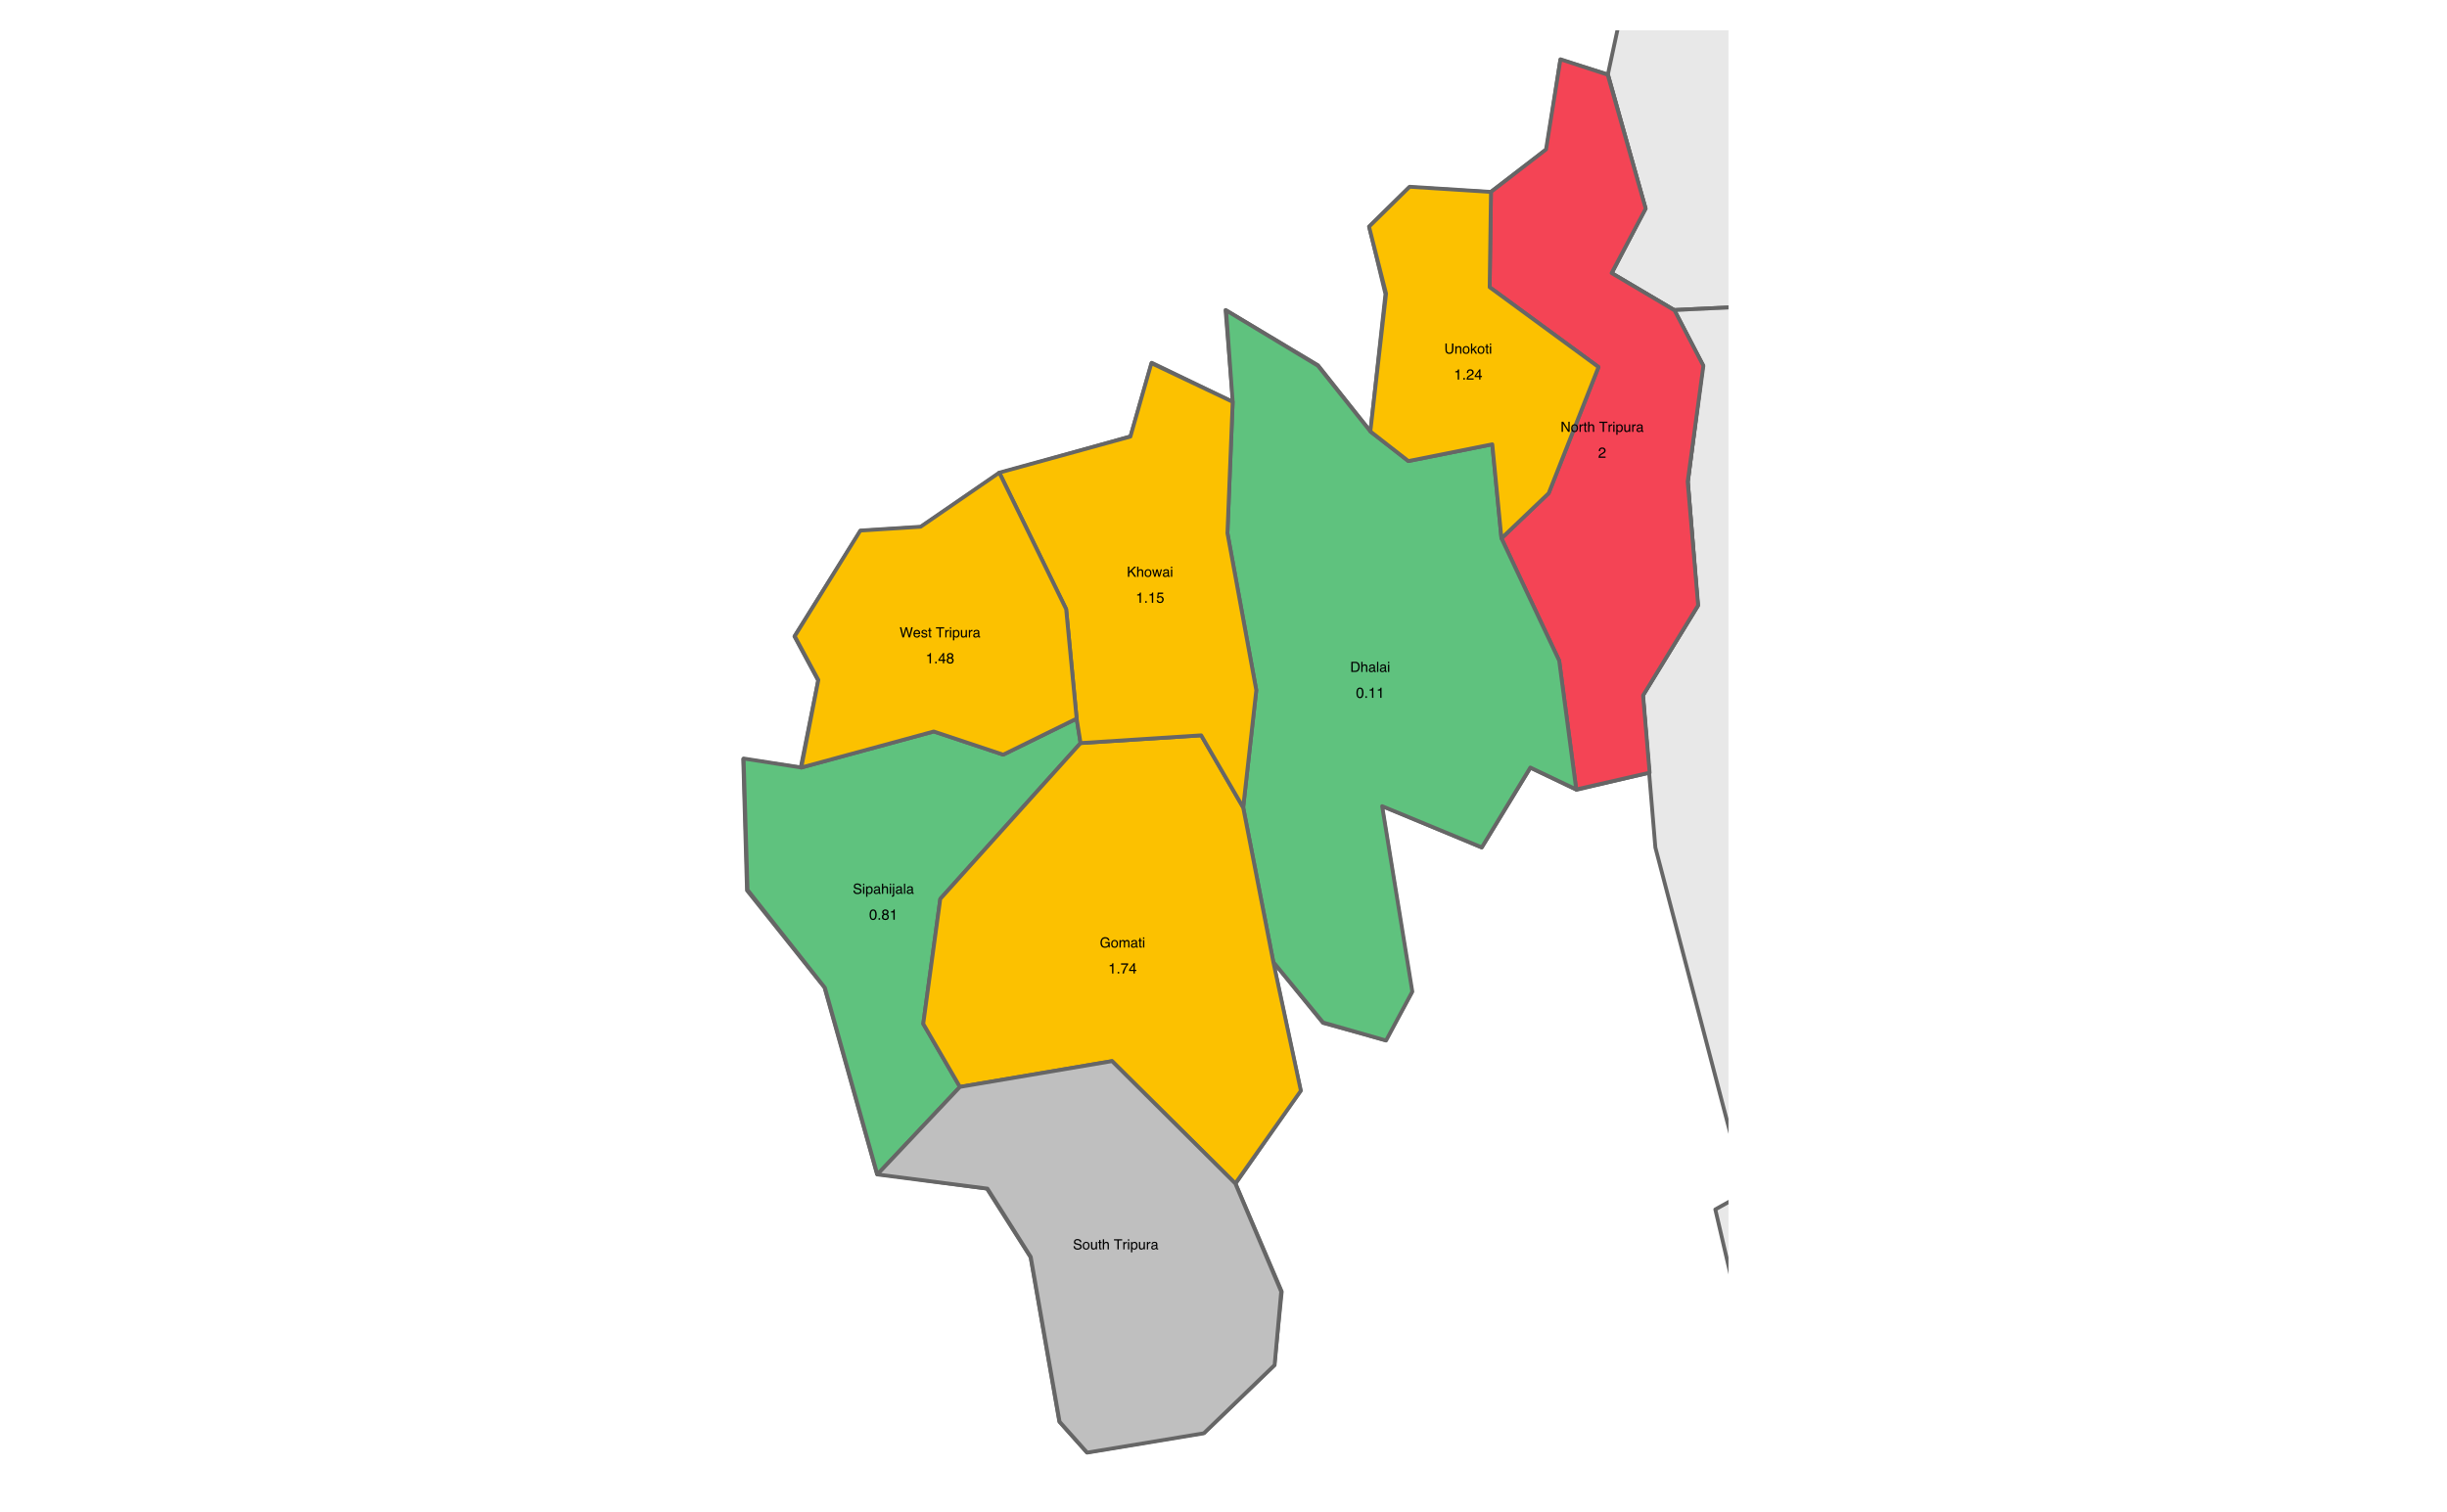 <?xml version="1.0" encoding="UTF-8"?>
<svg xmlns="http://www.w3.org/2000/svg" xmlns:xlink="http://www.w3.org/1999/xlink" width="479pt" height="296pt" viewBox="0 0 479 296" version="1.1">
<defs>
<g>
<symbol overflow="visible" id="glyph0-0">
<path style="stroke:none;" d="M 0.156 0 L 0.156 -3.438 L 2.891 -3.438 L 2.891 0 Z M 2.453 -0.438 L 2.453 -3.016 L 0.578 -3.016 L 0.578 -0.438 Z M 2.453 -0.438 "/>
</symbol>
<symbol overflow="visible" id="glyph0-1">
<path style="stroke:none;" d="M 2.875 -3.438 L 2.875 -3.031 L 1.703 -3.031 L 1.703 0 L 1.234 0 L 1.234 -3.031 L 0.078 -3.031 L 0.078 -3.438 Z M 2.875 -3.438 "/>
</symbol>
<symbol overflow="visible" id="glyph0-2">
<path style="stroke:none;" d="M 0.328 -2.516 L 0.719 -2.516 L 0.719 -2.078 C 0.75 -2.16 0.828 -2.258 0.953 -2.375 C 1.086 -2.5 1.238 -2.562 1.406 -2.562 C 1.414 -2.562 1.426 -2.562 1.438 -2.562 C 1.457 -2.562 1.492 -2.555 1.547 -2.547 L 1.547 -2.109 C 1.516 -2.109 1.488 -2.109 1.469 -2.109 C 1.445 -2.117 1.426 -2.125 1.406 -2.125 C 1.188 -2.125 1.02 -2.051 0.906 -1.906 C 0.801 -1.77 0.75 -1.613 0.75 -1.438 L 0.75 0 L 0.328 0 Z M 0.328 -2.516 "/>
</symbol>
<symbol overflow="visible" id="glyph0-3">
<path style="stroke:none;" d="M 0.312 -2.5 L 0.734 -2.5 L 0.734 0 L 0.312 0 Z M 0.312 -3.438 L 0.734 -3.438 L 0.734 -2.969 L 0.312 -2.969 Z M 0.312 -3.438 "/>
</symbol>
<symbol overflow="visible" id="glyph0-4">
<path style="stroke:none;" d="M 1.375 -0.281 C 1.562 -0.281 1.719 -0.363 1.844 -0.531 C 1.977 -0.695 2.047 -0.941 2.047 -1.266 C 2.047 -1.461 2.02 -1.633 1.969 -1.781 C 1.852 -2.062 1.656 -2.203 1.375 -2.203 C 1.082 -2.203 0.879 -2.055 0.766 -1.766 C 0.711 -1.609 0.688 -1.41 0.688 -1.172 C 0.688 -0.973 0.711 -0.805 0.766 -0.672 C 0.879 -0.41 1.082 -0.281 1.375 -0.281 Z M 0.281 -2.5 L 0.688 -2.5 L 0.688 -2.172 C 0.77 -2.273 0.863 -2.359 0.969 -2.422 C 1.102 -2.516 1.27 -2.562 1.469 -2.562 C 1.75 -2.562 1.988 -2.453 2.188 -2.234 C 2.383 -2.023 2.484 -1.719 2.484 -1.312 C 2.484 -0.758 2.344 -0.367 2.062 -0.141 C 1.875 0.004 1.66 0.078 1.422 0.078 C 1.234 0.078 1.078 0.035 0.953 -0.047 C 0.879 -0.086 0.797 -0.164 0.703 -0.281 L 0.703 1 L 0.281 1 Z M 0.281 -2.5 "/>
</symbol>
<symbol overflow="visible" id="glyph0-5">
<path style="stroke:none;" d="M 0.734 -2.516 L 0.734 -0.844 C 0.734 -0.719 0.754 -0.613 0.797 -0.531 C 0.867 -0.375 1.004 -0.297 1.203 -0.297 C 1.504 -0.297 1.707 -0.43 1.812 -0.703 C 1.863 -0.836 1.891 -1.031 1.891 -1.281 L 1.891 -2.516 L 2.312 -2.516 L 2.312 0 L 1.922 0 L 1.922 -0.375 C 1.867 -0.281 1.801 -0.195 1.719 -0.125 C 1.562 0 1.367 0.062 1.141 0.062 C 0.773 0.062 0.531 -0.055 0.406 -0.297 C 0.332 -0.422 0.297 -0.586 0.297 -0.797 L 0.297 -2.516 Z M 1.312 -2.562 Z M 1.312 -2.562 "/>
</symbol>
<symbol overflow="visible" id="glyph0-6">
<path style="stroke:none;" d="M 0.625 -0.672 C 0.625 -0.547 0.672 -0.445 0.766 -0.375 C 0.859 -0.312 0.961 -0.281 1.078 -0.281 C 1.223 -0.281 1.367 -0.312 1.516 -0.375 C 1.742 -0.488 1.859 -0.676 1.859 -0.938 L 1.859 -1.281 C 1.805 -1.25 1.738 -1.219 1.656 -1.188 C 1.582 -1.164 1.504 -1.148 1.422 -1.141 L 1.172 -1.109 C 1.016 -1.086 0.898 -1.055 0.828 -1.016 C 0.691 -0.941 0.625 -0.828 0.625 -0.672 Z M 1.656 -1.516 C 1.75 -1.523 1.812 -1.566 1.844 -1.641 C 1.863 -1.68 1.875 -1.734 1.875 -1.797 C 1.875 -1.941 1.82 -2.047 1.719 -2.109 C 1.613 -2.18 1.469 -2.219 1.281 -2.219 C 1.062 -2.219 0.906 -2.156 0.812 -2.031 C 0.758 -1.969 0.727 -1.875 0.719 -1.75 L 0.328 -1.75 C 0.328 -2.051 0.422 -2.258 0.609 -2.375 C 0.805 -2.5 1.035 -2.562 1.297 -2.562 C 1.586 -2.562 1.828 -2.508 2.016 -2.406 C 2.191 -2.289 2.281 -2.113 2.281 -1.875 L 2.281 -0.438 C 2.281 -0.383 2.289 -0.344 2.312 -0.312 C 2.332 -0.289 2.367 -0.281 2.422 -0.281 C 2.441 -0.281 2.461 -0.281 2.484 -0.281 C 2.516 -0.289 2.539 -0.297 2.562 -0.297 L 2.562 0.016 C 2.5 0.035 2.445 0.047 2.406 0.047 C 2.375 0.047 2.332 0.047 2.281 0.047 C 2.133 0.047 2.023 0 1.953 -0.094 C 1.922 -0.156 1.898 -0.234 1.891 -0.328 C 1.797 -0.211 1.672 -0.113 1.516 -0.031 C 1.359 0.039 1.18 0.078 0.984 0.078 C 0.754 0.078 0.562 0.008 0.406 -0.125 C 0.258 -0.27 0.188 -0.445 0.188 -0.656 C 0.188 -0.883 0.258 -1.062 0.406 -1.188 C 0.551 -1.32 0.742 -1.406 0.984 -1.438 Z M 1.297 -2.562 Z M 1.297 -2.562 "/>
</symbol>
<symbol overflow="visible" id="glyph1-0">
<path style="stroke:none;" d="M 0.094 0 L 0.094 -1.984 L 1.656 -1.984 L 1.656 0 Z M 1.422 -0.25 L 1.422 -1.734 L 0.344 -1.734 L 0.344 -0.25 Z M 1.422 -0.25 "/>
</symbol>
<symbol overflow="visible" id="glyph1-1">
<path style="stroke:none;" d="M 0.203 -1.984 L 0.531 -1.984 L 1.531 -0.375 L 1.531 -1.984 L 1.781 -1.984 L 1.781 0 L 1.484 0 L 0.469 -1.609 L 0.469 0 L 0.203 0 Z M 0.984 -1.984 Z M 0.984 -1.984 "/>
</symbol>
<symbol overflow="visible" id="glyph1-2">
<path style="stroke:none;" d="M 0.75 -0.156 C 0.914 -0.156 1.023 -0.211 1.078 -0.328 C 1.141 -0.453 1.172 -0.594 1.172 -0.75 C 1.172 -0.883 1.148 -0.992 1.109 -1.078 C 1.035 -1.211 0.914 -1.281 0.75 -1.281 C 0.602 -1.281 0.492 -1.223 0.422 -1.109 C 0.359 -0.992 0.328 -0.859 0.328 -0.703 C 0.328 -0.547 0.359 -0.414 0.422 -0.312 C 0.492 -0.207 0.602 -0.156 0.75 -0.156 Z M 0.766 -1.484 C 0.953 -1.484 1.109 -1.422 1.234 -1.297 C 1.359 -1.172 1.422 -0.988 1.422 -0.75 C 1.422 -0.52 1.363 -0.328 1.25 -0.172 C 1.145 -0.023 0.973 0.047 0.734 0.047 C 0.535 0.047 0.375 -0.016 0.25 -0.141 C 0.133 -0.273 0.078 -0.457 0.078 -0.688 C 0.078 -0.938 0.141 -1.129 0.266 -1.266 C 0.391 -1.41 0.555 -1.484 0.766 -1.484 Z M 0.75 -1.484 Z M 0.75 -1.484 "/>
</symbol>
<symbol overflow="visible" id="glyph1-3">
<path style="stroke:none;" d="M 0.188 -1.453 L 0.422 -1.453 L 0.422 -1.203 C 0.43 -1.242 0.473 -1.301 0.547 -1.375 C 0.629 -1.445 0.719 -1.484 0.812 -1.484 C 0.812 -1.484 0.816 -1.477 0.828 -1.469 C 0.836 -1.469 0.859 -1.469 0.891 -1.469 L 0.891 -1.219 C 0.867 -1.219 0.852 -1.219 0.844 -1.219 C 0.832 -1.219 0.82 -1.219 0.812 -1.219 C 0.688 -1.219 0.586 -1.176 0.516 -1.094 C 0.453 -1.02 0.422 -0.93 0.422 -0.828 L 0.422 0 L 0.188 0 Z M 0.188 -1.453 "/>
</symbol>
<symbol overflow="visible" id="glyph1-4">
<path style="stroke:none;" d="M 0.234 -1.844 L 0.469 -1.844 L 0.469 -1.453 L 0.703 -1.453 L 0.703 -1.25 L 0.469 -1.25 L 0.469 -0.297 C 0.469 -0.254 0.488 -0.223 0.531 -0.203 C 0.539 -0.191 0.57 -0.188 0.625 -0.188 C 0.633 -0.188 0.645 -0.188 0.656 -0.188 C 0.664 -0.188 0.68 -0.188 0.703 -0.188 L 0.703 0 C 0.672 0.008 0.641 0.016 0.609 0.016 C 0.586 0.016 0.555 0.016 0.516 0.016 C 0.398 0.016 0.32 -0.008 0.281 -0.062 C 0.25 -0.125 0.234 -0.203 0.234 -0.297 L 0.234 -1.25 L 0.031 -1.25 L 0.031 -1.453 L 0.234 -1.453 Z M 0.234 -1.844 "/>
</symbol>
<symbol overflow="visible" id="glyph1-5">
<path style="stroke:none;" d="M 0.172 -1.984 L 0.422 -1.984 L 0.422 -1.25 C 0.473 -1.32 0.523 -1.375 0.578 -1.406 C 0.648 -1.457 0.75 -1.484 0.875 -1.484 C 1.082 -1.484 1.223 -1.41 1.297 -1.266 C 1.336 -1.18 1.359 -1.066 1.359 -0.922 L 1.359 0 L 1.109 0 L 1.109 -0.906 C 1.109 -1.02 1.094 -1.098 1.062 -1.141 C 1.02 -1.223 0.938 -1.266 0.812 -1.266 C 0.719 -1.266 0.629 -1.227 0.547 -1.156 C 0.461 -1.094 0.422 -0.961 0.422 -0.766 L 0.422 0 L 0.172 0 Z M 0.172 -1.984 "/>
</symbol>
<symbol overflow="visible" id="glyph1-6">
<path style="stroke:none;" d=""/>
</symbol>
<symbol overflow="visible" id="glyph1-7">
<path style="stroke:none;" d="M 1.656 -1.984 L 1.656 -1.75 L 0.984 -1.75 L 0.984 0 L 0.719 0 L 0.719 -1.75 L 0.047 -1.75 L 0.047 -1.984 Z M 1.656 -1.984 "/>
</symbol>
<symbol overflow="visible" id="glyph1-8">
<path style="stroke:none;" d="M 0.172 -1.438 L 0.422 -1.438 L 0.422 0 L 0.172 0 Z M 0.172 -1.984 L 0.422 -1.984 L 0.422 -1.703 L 0.172 -1.703 Z M 0.172 -1.984 "/>
</symbol>
<symbol overflow="visible" id="glyph1-9">
<path style="stroke:none;" d="M 0.781 -0.156 C 0.895 -0.156 0.988 -0.203 1.062 -0.297 C 1.145 -0.398 1.188 -0.547 1.188 -0.734 C 1.188 -0.848 1.172 -0.945 1.141 -1.031 C 1.078 -1.188 0.957 -1.266 0.781 -1.266 C 0.613 -1.266 0.5 -1.18 0.438 -1.016 C 0.406 -0.922 0.391 -0.805 0.391 -0.672 C 0.391 -0.555 0.406 -0.461 0.438 -0.391 C 0.5 -0.234 0.613 -0.156 0.781 -0.156 Z M 0.156 -1.438 L 0.391 -1.438 L 0.391 -1.25 C 0.441 -1.312 0.5 -1.363 0.562 -1.406 C 0.633 -1.457 0.727 -1.484 0.844 -1.484 C 1.008 -1.484 1.148 -1.422 1.266 -1.297 C 1.379 -1.172 1.438 -0.988 1.438 -0.75 C 1.438 -0.438 1.352 -0.211 1.188 -0.078 C 1.082 0.004 0.961 0.047 0.828 0.047 C 0.711 0.047 0.617 0.023 0.547 -0.016 C 0.504 -0.047 0.457 -0.094 0.406 -0.156 L 0.406 0.578 L 0.156 0.578 Z M 0.156 -1.438 "/>
</symbol>
<symbol overflow="visible" id="glyph1-10">
<path style="stroke:none;" d="M 0.422 -1.453 L 0.422 -0.484 C 0.422 -0.41 0.43 -0.352 0.453 -0.312 C 0.492 -0.219 0.578 -0.172 0.703 -0.172 C 0.867 -0.172 0.984 -0.25 1.047 -0.406 C 1.078 -0.488 1.094 -0.598 1.094 -0.734 L 1.094 -1.453 L 1.344 -1.453 L 1.344 0 L 1.109 0 L 1.109 -0.219 C 1.078 -0.156 1.039 -0.109 1 -0.078 C 0.906 0.004 0.789 0.047 0.656 0.047 C 0.445 0.047 0.305 -0.023 0.234 -0.172 C 0.191 -0.242 0.172 -0.344 0.172 -0.469 L 0.172 -1.453 Z M 0.75 -1.484 Z M 0.75 -1.484 "/>
</symbol>
<symbol overflow="visible" id="glyph1-11">
<path style="stroke:none;" d="M 0.359 -0.391 C 0.359 -0.316 0.383 -0.258 0.438 -0.219 C 0.488 -0.176 0.551 -0.156 0.625 -0.156 C 0.707 -0.156 0.789 -0.176 0.875 -0.219 C 1.008 -0.281 1.078 -0.391 1.078 -0.547 L 1.078 -0.734 C 1.047 -0.711 1.004 -0.695 0.953 -0.688 C 0.91 -0.676 0.867 -0.664 0.828 -0.656 L 0.672 -0.641 C 0.586 -0.629 0.523 -0.613 0.484 -0.594 C 0.398 -0.551 0.359 -0.484 0.359 -0.391 Z M 0.953 -0.875 C 1.004 -0.883 1.039 -0.91 1.062 -0.953 C 1.07 -0.973 1.078 -1.004 1.078 -1.047 C 1.078 -1.117 1.047 -1.176 0.984 -1.219 C 0.93 -1.258 0.848 -1.281 0.734 -1.281 C 0.609 -1.281 0.52 -1.242 0.469 -1.172 C 0.438 -1.129 0.414 -1.07 0.406 -1 L 0.188 -1 C 0.188 -1.176 0.242 -1.301 0.359 -1.375 C 0.473 -1.445 0.602 -1.484 0.75 -1.484 C 0.914 -1.484 1.051 -1.453 1.156 -1.391 C 1.258 -1.316 1.312 -1.211 1.312 -1.078 L 1.312 -0.25 C 1.312 -0.219 1.316 -0.195 1.328 -0.188 C 1.336 -0.176 1.363 -0.172 1.406 -0.172 C 1.414 -0.172 1.426 -0.172 1.438 -0.172 C 1.445 -0.172 1.461 -0.172 1.484 -0.172 L 1.484 0 C 1.441 0.008 1.41 0.016 1.391 0.016 C 1.367 0.023 1.344 0.031 1.312 0.031 C 1.227 0.031 1.164 0 1.125 -0.062 C 1.102 -0.094 1.094 -0.133 1.094 -0.188 C 1.039 -0.125 0.969 -0.066 0.875 -0.016 C 0.781 0.023 0.676 0.047 0.562 0.047 C 0.426 0.047 0.316 0.004 0.234 -0.078 C 0.148 -0.16 0.109 -0.258 0.109 -0.375 C 0.109 -0.508 0.148 -0.613 0.234 -0.688 C 0.316 -0.758 0.426 -0.805 0.562 -0.828 Z M 0.75 -1.484 Z M 0.75 -1.484 "/>
</symbol>
<symbol overflow="visible" id="glyph1-12">
<path style="stroke:none;" d="M 0.969 -0.234 C 1.062 -0.234 1.141 -0.242 1.203 -0.266 C 1.305 -0.297 1.391 -0.359 1.453 -0.453 C 1.504 -0.535 1.539 -0.641 1.562 -0.766 C 1.582 -0.836 1.594 -0.906 1.594 -0.969 C 1.594 -1.219 1.539 -1.41 1.438 -1.547 C 1.344 -1.68 1.188 -1.75 0.969 -1.75 L 0.5 -1.75 L 0.5 -0.234 Z M 0.219 -1.984 L 1.031 -1.984 C 1.301 -1.984 1.508 -1.883 1.656 -1.688 C 1.789 -1.52 1.859 -1.297 1.859 -1.016 C 1.859 -0.805 1.82 -0.617 1.75 -0.453 C 1.602 -0.148 1.363 0 1.031 0 L 0.219 0 Z M 0.219 -1.984 "/>
</symbol>
<symbol overflow="visible" id="glyph1-13">
<path style="stroke:none;" d="M 0.188 -1.984 L 0.422 -1.984 L 0.422 0 L 0.188 0 Z M 0.188 -1.984 "/>
</symbol>
<symbol overflow="visible" id="glyph1-14">
<path style="stroke:none;" d="M 0.391 -0.641 C 0.391 -0.523 0.414 -0.43 0.469 -0.359 C 0.551 -0.234 0.707 -0.172 0.938 -0.172 C 1.039 -0.172 1.133 -0.188 1.219 -0.219 C 1.375 -0.27 1.453 -0.367 1.453 -0.516 C 1.453 -0.617 1.422 -0.695 1.359 -0.75 C 1.285 -0.789 1.176 -0.828 1.031 -0.859 L 0.766 -0.922 C 0.586 -0.961 0.461 -1.004 0.391 -1.047 C 0.266 -1.129 0.203 -1.254 0.203 -1.422 C 0.203 -1.598 0.258 -1.742 0.375 -1.859 C 0.5 -1.973 0.676 -2.031 0.906 -2.031 C 1.113 -2.031 1.289 -1.977 1.438 -1.875 C 1.582 -1.781 1.656 -1.625 1.656 -1.406 L 1.406 -1.406 C 1.395 -1.508 1.363 -1.586 1.312 -1.641 C 1.227 -1.742 1.094 -1.797 0.906 -1.797 C 0.738 -1.797 0.617 -1.766 0.547 -1.703 C 0.484 -1.641 0.453 -1.562 0.453 -1.469 C 0.453 -1.375 0.492 -1.301 0.578 -1.25 C 0.629 -1.227 0.75 -1.191 0.938 -1.141 L 1.219 -1.078 C 1.352 -1.047 1.457 -1.004 1.531 -0.953 C 1.656 -0.859 1.719 -0.727 1.719 -0.562 C 1.719 -0.332 1.633 -0.172 1.469 -0.078 C 1.312 0.016 1.129 0.062 0.922 0.062 C 0.672 0.062 0.477 0 0.344 -0.125 C 0.195 -0.25 0.129 -0.422 0.141 -0.641 Z M 0.922 -2.031 Z M 0.922 -2.031 "/>
</symbol>
<symbol overflow="visible" id="glyph1-15">
<path style="stroke:none;" d="M 0.422 -1.703 L 0.172 -1.703 L 0.172 -1.984 L 0.422 -1.984 Z M -0.047 0.359 C 0.055 0.359 0.117 0.348 0.141 0.328 C 0.16 0.316 0.172 0.27 0.172 0.188 L 0.172 -1.438 L 0.422 -1.438 L 0.422 0.219 C 0.422 0.32 0.406 0.398 0.375 0.453 C 0.312 0.535 0.203 0.578 0.047 0.578 C 0.035 0.578 0.02 0.578 0 0.578 C -0.008 0.578 -0.023 0.578 -0.047 0.578 Z M -0.047 0.359 "/>
</symbol>
<symbol overflow="visible" id="glyph1-16">
<path style="stroke:none;" d="M 1.062 -2.031 C 1.25 -2.031 1.41 -1.992 1.547 -1.922 C 1.742 -1.816 1.863 -1.641 1.906 -1.391 L 1.641 -1.391 C 1.609 -1.523 1.539 -1.625 1.438 -1.688 C 1.344 -1.758 1.219 -1.797 1.062 -1.797 C 0.875 -1.797 0.719 -1.727 0.594 -1.594 C 0.469 -1.457 0.406 -1.25 0.406 -0.969 C 0.406 -0.738 0.457 -0.547 0.562 -0.391 C 0.664 -0.242 0.836 -0.172 1.078 -0.172 C 1.254 -0.172 1.398 -0.223 1.516 -0.328 C 1.629 -0.43 1.691 -0.602 1.703 -0.844 L 1.078 -0.844 L 1.078 -1.062 L 1.953 -1.062 L 1.953 0 L 1.766 0 L 1.703 -0.25 C 1.617 -0.156 1.539 -0.086 1.469 -0.047 C 1.352 0.016 1.203 0.047 1.016 0.047 C 0.785 0.047 0.582 -0.023 0.406 -0.172 C 0.227 -0.367 0.141 -0.633 0.141 -0.969 C 0.141 -1.289 0.227 -1.551 0.406 -1.75 C 0.57 -1.938 0.789 -2.031 1.062 -2.031 Z M 1.031 -2.031 Z M 1.031 -2.031 "/>
</symbol>
<symbol overflow="visible" id="glyph1-17">
<path style="stroke:none;" d="M 0.172 -1.453 L 0.422 -1.453 L 0.422 -1.234 C 0.473 -1.305 0.523 -1.359 0.578 -1.391 C 0.66 -1.453 0.75 -1.484 0.844 -1.484 C 0.957 -1.484 1.051 -1.453 1.125 -1.391 C 1.164 -1.359 1.203 -1.312 1.234 -1.25 C 1.285 -1.32 1.348 -1.379 1.422 -1.422 C 1.492 -1.461 1.578 -1.484 1.672 -1.484 C 1.867 -1.484 2 -1.41 2.062 -1.266 C 2.102 -1.191 2.125 -1.094 2.125 -0.969 L 2.125 0 L 1.875 0 L 1.875 -1 C 1.875 -1.102 1.848 -1.172 1.797 -1.203 C 1.754 -1.234 1.695 -1.25 1.625 -1.25 C 1.531 -1.25 1.445 -1.219 1.375 -1.156 C 1.301 -1.094 1.266 -0.988 1.266 -0.844 L 1.266 0 L 1.031 0 L 1.031 -0.938 C 1.031 -1.039 1.016 -1.113 0.984 -1.156 C 0.953 -1.227 0.883 -1.266 0.781 -1.266 C 0.688 -1.266 0.602 -1.227 0.531 -1.156 C 0.457 -1.082 0.422 -0.953 0.422 -0.766 L 0.422 0 L 0.172 0 Z M 0.172 -1.453 "/>
</symbol>
<symbol overflow="visible" id="glyph1-18">
<path style="stroke:none;" d="M 0.203 -1.984 L 0.469 -1.984 L 0.469 -1.016 L 1.438 -1.984 L 1.812 -1.984 L 0.984 -1.188 L 1.828 0 L 1.484 0 L 0.797 -1 L 0.469 -0.688 L 0.469 0 L 0.203 0 Z M 0.203 -1.984 "/>
</symbol>
<symbol overflow="visible" id="glyph1-19">
<path style="stroke:none;" d="M 0.297 -1.453 L 0.562 -0.312 L 0.844 -1.453 L 1.125 -1.453 L 1.406 -0.312 L 1.703 -1.453 L 1.953 -1.453 L 1.531 0 L 1.266 0 L 0.984 -1.125 L 0.688 0 L 0.438 0 L 0.031 -1.453 Z M 0.297 -1.453 "/>
</symbol>
<symbol overflow="visible" id="glyph1-20">
<path style="stroke:none;" d="M 0.344 -1.984 L 0.719 -0.375 L 1.156 -1.984 L 1.453 -1.984 L 1.906 -0.375 L 2.281 -1.984 L 2.578 -1.984 L 2.047 0 L 1.766 0 L 1.312 -1.641 L 0.844 0 L 0.562 0 L 0.047 -1.984 Z M 0.344 -1.984 "/>
</symbol>
<symbol overflow="visible" id="glyph1-21">
<path style="stroke:none;" d="M 0.781 -1.484 C 0.883 -1.484 0.984 -1.457 1.078 -1.406 C 1.172 -1.352 1.242 -1.289 1.297 -1.219 C 1.348 -1.145 1.379 -1.062 1.391 -0.969 C 1.41 -0.895 1.422 -0.785 1.422 -0.641 L 0.359 -0.641 C 0.359 -0.492 0.391 -0.375 0.453 -0.281 C 0.523 -0.195 0.629 -0.156 0.766 -0.156 C 0.891 -0.156 0.988 -0.195 1.062 -0.281 C 1.102 -0.332 1.133 -0.391 1.156 -0.453 L 1.391 -0.453 C 1.391 -0.398 1.367 -0.336 1.328 -0.266 C 1.297 -0.203 1.258 -0.148 1.219 -0.109 C 1.145 -0.047 1.051 0 0.938 0.031 C 0.883 0.039 0.82 0.047 0.75 0.047 C 0.562 0.047 0.406 -0.016 0.281 -0.141 C 0.156 -0.273 0.094 -0.461 0.094 -0.703 C 0.094 -0.93 0.156 -1.117 0.281 -1.266 C 0.406 -1.41 0.57 -1.484 0.781 -1.484 Z M 1.172 -0.844 C 1.16 -0.945 1.133 -1.031 1.094 -1.094 C 1.031 -1.207 0.922 -1.266 0.766 -1.266 C 0.648 -1.266 0.555 -1.223 0.484 -1.141 C 0.41 -1.066 0.367 -0.969 0.359 -0.844 Z M 0.75 -1.484 Z M 0.75 -1.484 "/>
</symbol>
<symbol overflow="visible" id="glyph1-22">
<path style="stroke:none;" d="M 0.328 -0.453 C 0.328 -0.367 0.348 -0.305 0.391 -0.266 C 0.441 -0.191 0.547 -0.156 0.703 -0.156 C 0.797 -0.156 0.875 -0.172 0.938 -0.203 C 1.008 -0.242 1.047 -0.305 1.047 -0.391 C 1.047 -0.453 1.016 -0.5 0.953 -0.531 C 0.922 -0.551 0.852 -0.57 0.75 -0.594 L 0.562 -0.656 C 0.438 -0.688 0.344 -0.719 0.281 -0.75 C 0.176 -0.812 0.125 -0.906 0.125 -1.031 C 0.125 -1.164 0.172 -1.273 0.266 -1.359 C 0.367 -1.441 0.504 -1.484 0.672 -1.484 C 0.891 -1.484 1.047 -1.422 1.141 -1.297 C 1.203 -1.211 1.234 -1.125 1.234 -1.031 L 1 -1.031 C 1 -1.082 0.984 -1.133 0.953 -1.188 C 0.891 -1.25 0.789 -1.281 0.656 -1.281 C 0.562 -1.281 0.488 -1.258 0.438 -1.219 C 0.395 -1.188 0.375 -1.141 0.375 -1.078 C 0.375 -1.016 0.406 -0.969 0.469 -0.938 C 0.508 -0.914 0.562 -0.895 0.625 -0.875 L 0.797 -0.828 C 0.961 -0.785 1.078 -0.75 1.141 -0.719 C 1.234 -0.656 1.281 -0.555 1.281 -0.422 C 1.281 -0.285 1.227 -0.172 1.125 -0.078 C 1.031 0.016 0.883 0.062 0.688 0.062 C 0.477 0.062 0.328 0.016 0.234 -0.078 C 0.141 -0.18 0.094 -0.305 0.094 -0.453 Z M 0.688 -1.484 Z M 0.688 -1.484 "/>
</symbol>
<symbol overflow="visible" id="glyph1-23">
<path style="stroke:none;" d="M 0.5 -1.984 L 0.5 -0.75 C 0.5 -0.613 0.523 -0.492 0.578 -0.391 C 0.66 -0.254 0.797 -0.188 0.984 -0.188 C 1.211 -0.188 1.367 -0.266 1.453 -0.422 C 1.492 -0.504 1.516 -0.613 1.516 -0.75 L 1.516 -1.984 L 1.797 -1.984 L 1.797 -0.875 C 1.797 -0.625 1.758 -0.438 1.688 -0.312 C 1.57 -0.07 1.348 0.047 1.016 0.047 C 0.672 0.047 0.441 -0.07 0.328 -0.312 C 0.266 -0.438 0.234 -0.625 0.234 -0.875 L 0.234 -1.984 Z M 1.016 -1.984 Z M 1.016 -1.984 "/>
</symbol>
<symbol overflow="visible" id="glyph1-24">
<path style="stroke:none;" d="M 0.172 -1.453 L 0.406 -1.453 L 0.406 -1.234 C 0.477 -1.328 0.551 -1.391 0.625 -1.422 C 0.695 -1.461 0.781 -1.484 0.875 -1.484 C 1.082 -1.484 1.223 -1.41 1.297 -1.266 C 1.336 -1.18 1.359 -1.066 1.359 -0.922 L 1.359 0 L 1.109 0 L 1.109 -0.906 C 1.109 -1 1.098 -1.07 1.078 -1.125 C 1.023 -1.219 0.941 -1.266 0.828 -1.266 C 0.773 -1.266 0.727 -1.258 0.688 -1.25 C 0.625 -1.227 0.566 -1.188 0.516 -1.125 C 0.473 -1.07 0.445 -1.02 0.438 -0.969 C 0.426 -0.926 0.422 -0.852 0.422 -0.75 L 0.422 0 L 0.172 0 Z M 0.75 -1.484 Z M 0.75 -1.484 "/>
</symbol>
<symbol overflow="visible" id="glyph1-25">
<path style="stroke:none;" d="M 0.172 -1.984 L 0.406 -1.984 L 0.406 -0.828 L 1.031 -1.453 L 1.344 -1.453 L 0.781 -0.906 L 1.375 0 L 1.062 0 L 0.609 -0.734 L 0.406 -0.547 L 0.406 0 L 0.172 0 Z M 0.172 -1.984 "/>
</symbol>
<symbol overflow="visible" id="glyph2-0">
<path style="stroke:none;" d="M 0.094 0 L 0.094 -2.062 L 1.734 -2.062 L 1.734 0 Z M 1.469 -0.266 L 1.469 -1.797 L 0.344 -1.797 L 0.344 -0.266 Z M 1.469 -0.266 "/>
</symbol>
<symbol overflow="visible" id="glyph2-1">
<path style="stroke:none;" d="M 0.094 0 C 0.102 -0.176 0.141 -0.328 0.203 -0.453 C 0.266 -0.578 0.383 -0.691 0.562 -0.797 L 0.828 -0.953 C 0.953 -1.023 1.035 -1.086 1.078 -1.141 C 1.16 -1.211 1.203 -1.301 1.203 -1.406 C 1.203 -1.52 1.164 -1.609 1.094 -1.672 C 1.02 -1.742 0.926 -1.781 0.812 -1.781 C 0.633 -1.781 0.516 -1.719 0.453 -1.594 C 0.422 -1.52 0.398 -1.422 0.391 -1.297 L 0.141 -1.297 C 0.141 -1.473 0.172 -1.613 0.234 -1.719 C 0.348 -1.914 0.539 -2.016 0.812 -2.016 C 1.039 -2.016 1.207 -1.953 1.312 -1.828 C 1.426 -1.703 1.484 -1.566 1.484 -1.422 C 1.484 -1.254 1.426 -1.113 1.312 -1 C 1.25 -0.938 1.129 -0.859 0.953 -0.766 L 0.766 -0.656 C 0.672 -0.602 0.598 -0.555 0.547 -0.516 C 0.453 -0.43 0.395 -0.336 0.375 -0.234 L 1.469 -0.234 L 1.469 0 Z M 0.094 0 "/>
</symbol>
<symbol overflow="visible" id="glyph2-2">
<path style="stroke:none;" d="M 0.781 -2.016 C 1.039 -2.016 1.227 -1.906 1.344 -1.688 C 1.438 -1.52 1.484 -1.297 1.484 -1.016 C 1.484 -0.734 1.441 -0.504 1.359 -0.328 C 1.234 -0.066 1.039 0.062 0.781 0.062 C 0.539 0.062 0.359 -0.047 0.234 -0.266 C 0.141 -0.43 0.094 -0.664 0.094 -0.969 C 0.094 -1.195 0.117 -1.391 0.172 -1.547 C 0.285 -1.859 0.488 -2.016 0.781 -2.016 Z M 0.781 -0.172 C 0.906 -0.172 1.004 -0.227 1.078 -0.344 C 1.16 -0.469 1.203 -0.688 1.203 -1 C 1.203 -1.227 1.172 -1.414 1.109 -1.562 C 1.055 -1.707 0.953 -1.781 0.797 -1.781 C 0.641 -1.781 0.523 -1.707 0.453 -1.562 C 0.391 -1.426 0.359 -1.223 0.359 -0.953 C 0.359 -0.742 0.379 -0.578 0.422 -0.453 C 0.492 -0.266 0.613 -0.172 0.781 -0.172 Z M 0.781 -0.172 "/>
</symbol>
<symbol overflow="visible" id="glyph2-3">
<path style="stroke:none;" d="M 0.25 -0.312 L 0.547 -0.312 L 0.547 0 L 0.25 0 Z M 0.25 -0.312 "/>
</symbol>
<symbol overflow="visible" id="glyph2-4">
<path style="stroke:none;" d="M 0.281 -1.422 L 0.281 -1.625 C 0.457 -1.633 0.582 -1.66 0.656 -1.703 C 0.727 -1.742 0.781 -1.844 0.812 -2 L 1.016 -2 L 1.016 0 L 0.75 0 L 0.75 -1.422 Z M 0.281 -1.422 "/>
</symbol>
<symbol overflow="visible" id="glyph2-5">
<path style="stroke:none;" d="M 0.781 -1.172 C 0.895 -1.172 0.984 -1.203 1.047 -1.266 C 1.109 -1.328 1.141 -1.398 1.141 -1.484 C 1.141 -1.555 1.109 -1.625 1.047 -1.688 C 0.984 -1.75 0.895 -1.781 0.781 -1.781 C 0.656 -1.781 0.562 -1.75 0.5 -1.688 C 0.445 -1.625 0.422 -1.551 0.422 -1.469 C 0.422 -1.375 0.457 -1.301 0.531 -1.25 C 0.602 -1.195 0.688 -1.172 0.781 -1.172 Z M 0.797 -0.172 C 0.91 -0.172 1.004 -0.203 1.078 -0.266 C 1.16 -0.328 1.203 -0.422 1.203 -0.547 C 1.203 -0.68 1.16 -0.781 1.078 -0.844 C 1.004 -0.914 0.906 -0.953 0.781 -0.953 C 0.656 -0.953 0.555 -0.914 0.484 -0.844 C 0.41 -0.77 0.375 -0.676 0.375 -0.562 C 0.375 -0.457 0.406 -0.363 0.469 -0.281 C 0.539 -0.207 0.648 -0.172 0.797 -0.172 Z M 0.438 -1.078 C 0.363 -1.098 0.312 -1.129 0.281 -1.172 C 0.195 -1.242 0.156 -1.344 0.156 -1.469 C 0.156 -1.613 0.207 -1.738 0.312 -1.844 C 0.426 -1.957 0.582 -2.016 0.781 -2.016 C 0.977 -2.016 1.129 -1.961 1.234 -1.859 C 1.348 -1.766 1.406 -1.645 1.406 -1.5 C 1.406 -1.375 1.375 -1.273 1.312 -1.203 C 1.27 -1.16 1.211 -1.117 1.141 -1.078 C 1.223 -1.035 1.289 -0.988 1.344 -0.938 C 1.426 -0.844 1.469 -0.723 1.469 -0.578 C 1.469 -0.398 1.41 -0.25 1.297 -0.125 C 1.18 0 1.016 0.062 0.797 0.062 C 0.598 0.062 0.43 0.008 0.297 -0.094 C 0.16 -0.207 0.094 -0.363 0.094 -0.562 C 0.094 -0.688 0.117 -0.789 0.172 -0.875 C 0.234 -0.957 0.32 -1.023 0.438 -1.078 Z M 0.438 -1.078 "/>
</symbol>
<symbol overflow="visible" id="glyph2-6">
<path style="stroke:none;" d="M 1.5 -1.984 L 1.5 -1.75 C 1.438 -1.688 1.348 -1.578 1.234 -1.422 C 1.129 -1.273 1.039 -1.109 0.969 -0.922 C 0.883 -0.742 0.82 -0.586 0.781 -0.453 C 0.75 -0.359 0.711 -0.207 0.672 0 L 0.391 0 C 0.453 -0.383 0.594 -0.766 0.812 -1.141 C 0.938 -1.367 1.07 -1.562 1.219 -1.719 L 0.109 -1.719 L 0.109 -1.984 Z M 1.5 -1.984 "/>
</symbol>
<symbol overflow="visible" id="glyph2-7">
<path style="stroke:none;" d="M 0.953 -0.719 L 0.953 -1.625 L 0.312 -0.719 Z M 0.953 0 L 0.953 -0.484 L 0.078 -0.484 L 0.078 -0.734 L 1 -2.016 L 1.203 -2.016 L 1.203 -0.719 L 1.5 -0.719 L 1.5 -0.484 L 1.203 -0.484 L 1.203 0 Z M 0.953 0 "/>
</symbol>
<symbol overflow="visible" id="glyph2-8">
<path style="stroke:none;" d="M 0.359 -0.516 C 0.367 -0.367 0.438 -0.27 0.562 -0.219 C 0.613 -0.188 0.68 -0.172 0.766 -0.172 C 0.91 -0.172 1.02 -0.219 1.094 -0.312 C 1.164 -0.406 1.203 -0.508 1.203 -0.625 C 1.203 -0.77 1.16 -0.879 1.078 -0.953 C 0.992 -1.035 0.891 -1.078 0.766 -1.078 C 0.68 -1.078 0.609 -1.055 0.547 -1.016 C 0.484 -0.984 0.43 -0.938 0.391 -0.875 L 0.172 -0.891 L 0.312 -1.984 L 1.359 -1.984 L 1.359 -1.734 L 0.516 -1.734 L 0.422 -1.172 C 0.473 -1.211 0.52 -1.238 0.562 -1.25 C 0.633 -1.281 0.719 -1.297 0.812 -1.297 C 1 -1.297 1.156 -1.234 1.281 -1.109 C 1.414 -0.992 1.484 -0.848 1.484 -0.672 C 1.484 -0.484 1.422 -0.316 1.297 -0.172 C 1.18 -0.023 0.992 0.047 0.734 0.047 C 0.578 0.047 0.43 0.004 0.297 -0.078 C 0.172 -0.172 0.102 -0.316 0.094 -0.516 Z M 0.359 -0.516 "/>
</symbol>
</g>
<clipPath id="clip1">
  <path d="M 141.648 5.922 L 338.352 5.922 L 338.352 77 L 141.648 77 Z M 141.648 5.922 "/>
</clipPath>
<clipPath id="clip2">
  <path d="M 321 13 L 338.352 13 L 338.352 291.078 L 321 291.078 Z M 321 13 "/>
</clipPath>
</defs>
<g id="surface2206">
<rect x="0" y="0" width="479" height="296" style="fill:rgb(100%,100%,100%);fill-opacity:1;stroke:none;"/>
<rect x="0" y="0" width="479" height="296" style="fill:rgb(100%,100%,100%);fill-opacity:1;stroke:none;"/>
<g clip-path="url(#clip1)" clip-rule="nonzero">
<path style="fill-rule:evenodd;fill:rgb(85.098%,85.098%,85.098%);fill-opacity:0.6;stroke-width:0.75;stroke-linecap:round;stroke-linejoin:round;stroke:rgb(40%,40%,40%);stroke-opacity:1;stroke-miterlimit:10;" d="M 402.301 13.852 L 390.809 41.719 L 380.535 45.562 L 378.332 58.773 L 368.551 60.215 L 365.613 72.469 L 350.207 76.551 L 348.004 59.734 L 327.703 60.695 L 315.473 53.488 L 322.078 40.758 L 314.742 14.574 L 321.102 -14.977 L 327.703 -25.305 L 317.922 -53.652 L 328.191 -56.535 L 342.133 -45.242 L 362.926 -50.289 L 348.492 -76.473 L 357.297 -90.164 L 366.836 -88.484 L 379.801 -91.367 L 386.648 -102.176 L 399.367 -107.461 L 407.195 -120.672 L 384.938 -147.098 L 371.484 -152.625 L 386.16 -171.121 L 373.93 -167.516 L 361.211 -179.047 L 351.43 -197.066 L 316.453 -196.344 L 304.711 -188.656 L 304.711 -213.883 L 312.785 -229.734 L 306.668 -240.785 L 324.281 -257.363 L 308.137 -259.285 L 301.777 -253.758 L 259.219 -253.277 L 252.617 -266.73 L 236.227 -252.078 L 235.984 -240.066 L 213.238 -251.836 L 191.715 -217.965 L 174.105 -218.203 L 156.004 -197.547 L 144.02 -219.887 L 121.762 -215.32 L 124.695 -226.133 L 112.223 -236.941 L 75.289 -238.145 L 61.594 -231.898 L 30.043 -244.391 L -9.582 -236.223 L -19.852 -238.863 L -29.883 -230.938 L -55.562 -198.266 L -36.242 -177.367 L -58.988 -167.277 L -59.965 -154.547 L -63.145 -152.625 L -58.254 -179.047 L -67.059 -199.227 L -64.613 -225.41 L -57.52 -236.461 L -82.711 -275.859 L -87.359 -284.027 L -74.395 -307.57 L -64.613 -312.852 L -65.836 -318.379 L -60.211 -353.211 L -63.145 -367.863 L -61.922 -374.352 L -31.594 -373.629 L -8.359 -381.078 L -2.488 -395.973 L 14.391 -396.691 L 27.352 -404.141 L 47.898 -388.766 L 75.289 -380.355 L 112.711 -381.797 L 129.102 -382.52 L 136.191 -389.727 L 158.449 -387.805 L 174.348 -382.277 L 185.844 -392.848 L 199.785 -384.199 L 220.574 -389.484 L 233.051 -388.043 L 263.379 -406.543 L 277.809 -395.973 L 289.547 -393.809 L 298.598 -401.977 L 311.562 -401.496 L 337.977 -407.742 L 351.918 -413.508 L 370.508 -413.266 L 385.426 -422.156 L 388.117 -426.238 L 422.359 -420.715 L 443.883 -405.582 L 450.242 -407.023 L 504.051 -413.266 L 515.789 -409.664 L 546.852 -415.188 L 551.988 -419.754 L 573.023 -432.484 L 569.355 -446.66 L 598.949 -478.129 L 635.395 -508.879 L 642.977 -511.52 L 634.414 -526.652 L 638.328 -531.219 L 658.629 -521.129 L 674.281 -517.766 L 736.652 -547.793 L 782.145 -563.168 L 809.781 -572.297 L 821.035 -567.25 L 842.559 -574.457 L 843.293 -575.18 L 857.234 -587.672 L 891.23 -590.555 L 915.445 -588.391 L 884.137 -548.754 L 885.117 -529.297 L 900.035 -515.844 L 901.504 -496.867 L 910.797 -497.105 L 922.781 -485.094 L 913.73 -475.004 L 897.344 -468.039 L 879 -467.316 L 861.637 -461.07 L 845.738 -466.836 L 837.664 -462.992 L 832.039 -443.777 L 820.543 -437.531 L 819.32 -439.934 L 801.711 -426 L 791.684 -426.719 L 776.52 -413.988 L 757.441 -405.582 L 748.148 -411.824 L 738.852 -404.859 L 726.867 -385.16 L 718.062 -376.992 L 694.094 -372.668 L 664.742 -352.73 L 664.5 -339.277 L 650.559 -326.547 L 645.91 -344.082 L 629.766 -325.586 L 626.59 -307.328 L 617.051 -301.805 L 600.418 -276.098 L 593.078 -240.547 L 596.992 -231.418 L 581.34 -218.684 L 564.707 -219.645 L 564.465 -240.547 L 549.297 -229.254 L 552.723 -220.125 L 527.285 -198.988 L 522.395 -189.137 L 508.699 -181.691 L 493.043 -166.074 L 513.344 -147.098 L 515.547 -124.758 L 501.359 -113.227 L 495.488 -92.809 L 479.836 -66.383 L 480.082 -56.293 L 468.34 -35.875 L 457.824 -38.277 L 454.156 -20.5 L 454.398 3.523 L 448.285 8.328 L 441.926 31.391 L 423.824 35.23 L 408.418 30.188 Z M 402.301 13.852 "/>
</g>
<g clip-path="url(#clip2)" clip-rule="nonzero">
<path style="fill-rule:evenodd;fill:rgb(85.098%,85.098%,85.098%);fill-opacity:0.6;stroke-width:0.75;stroke-linecap:round;stroke-linejoin:round;stroke:rgb(40%,40%,40%);stroke-opacity:1;stroke-miterlimit:10;" d="M 417.223 441.934 L 393.254 426.559 L 390.562 446.016 L 376.375 451.062 L 377.355 431.363 L 373.441 396.77 L 361.945 323.504 L 352.164 299.961 L 339.934 289.391 L 343.113 268.25 L 335.773 236.781 L 344.824 231.734 L 338.711 221.887 L 324.035 165.914 L 322.812 151.262 L 321.59 136.125 L 332.352 118.59 L 330.395 94.328 L 333.328 71.508 L 327.703 60.695 L 348.004 59.734 L 350.207 76.551 L 365.613 72.469 L 368.551 60.215 L 378.332 58.773 L 380.535 45.562 L 390.809 41.719 L 402.301 13.852 L 408.418 30.188 L 423.824 35.23 L 441.926 31.391 L 444.125 62.617 L 436.543 83.277 L 473.477 95.289 L 480.816 99.852 L 503.805 116.43 L 508.699 164.715 L 508.207 186.094 L 502.828 191.379 L 504.785 210.355 L 497.691 220.445 L 503.07 239.664 L 497.203 265.367 L 488.398 277.379 L 471.766 268.492 L 460.023 277.141 L 463.695 290.832 L 455.867 315.574 L 455.379 329.266 L 463.203 351.129 L 461.492 370.586 L 470.543 378.754 L 472.254 404.457 L 466.141 421.516 L 448.527 417.91 L 440.215 443.613 L 430.676 450.102 Z M 417.223 441.934 "/>
</g>
<path style="fill-rule:evenodd;fill:rgb(85.098%,85.098%,85.098%);fill-opacity:0.6;stroke-width:0.75;stroke-linecap:round;stroke-linejoin:round;stroke:rgb(40%,40%,40%);stroke-opacity:1;stroke-miterlimit:10;" d="M 241.363 78.715 L 239.898 60.695 L 257.996 71.508 L 268.27 84.477 L 271.203 57.574 L 268.023 44.359 L 275.852 36.672 L 291.75 37.633 L 302.758 29.227 L 305.445 11.691 L 314.742 14.574 L 322.078 40.758 L 315.473 53.488 L 327.703 60.695 L 333.328 71.508 L 330.395 94.328 L 332.352 118.59 L 321.59 136.125 L 322.812 151.262 L 308.625 154.625 L 299.578 150.301 L 290.039 165.914 L 270.469 157.746 L 276.34 194.262 L 271.203 203.629 L 258.977 200.266 L 249.191 188.254 L 254.574 213.48 L 241.855 231.734 L 250.902 252.875 L 249.438 267.289 L 235.738 280.5 L 212.75 284.344 L 207.367 278.34 L 201.742 246.148 L 193.18 232.695 L 171.656 229.812 L 161.387 193.301 L 146.223 174.324 L 145.488 148.617 L 156.738 150.301 L 160.164 133.242 L 155.516 124.598 L 168.477 103.938 L 180.219 103.215 L 195.629 92.645 L 221.309 85.438 L 225.465 71.027 Z M 241.363 78.715 "/>
<g style="fill:rgb(0%,0%,0%);fill-opacity:1;">
  <use xlink:href="#glyph0-1" x="232.504" y="148.148"/>
  <use xlink:href="#glyph0-2" x="235.434" y="148.148"/>
  <use xlink:href="#glyph0-3" x="237.031" y="148.148"/>
  <use xlink:href="#glyph0-4" x="238.097" y="148.148"/>
  <use xlink:href="#glyph0-5" x="240.765" y="148.148"/>
  <use xlink:href="#glyph0-2" x="243.433" y="148.148"/>
  <use xlink:href="#glyph0-6" x="245.03" y="148.148"/>
</g>
<path style="fill-rule:evenodd;fill:rgb(95.686%,26.667%,33.333%);fill-opacity:1;stroke-width:0.75;stroke-linecap:round;stroke-linejoin:round;stroke:rgb(40%,40%,40%);stroke-opacity:1;stroke-miterlimit:10;" d="M 327.793 60.766 L 333.438 71.609 L 330.359 94.301 L 332.41 118.504 L 321.633 136.152 L 322.914 151.277 L 308.543 154.555 L 305.207 129.344 L 293.91 105.391 L 303.152 96.566 L 312.906 71.859 L 291.602 56.23 L 291.859 37.574 L 302.637 29.254 L 305.461 11.605 L 314.703 14.629 L 322.145 40.852 L 315.473 53.457 Z M 327.793 60.766 "/>
<path style="fill-rule:evenodd;fill:rgb(37.255%,76.078%,49.412%);fill-opacity:1;stroke-width:0.75;stroke-linecap:round;stroke-linejoin:round;stroke:rgb(40%,40%,40%);stroke-opacity:1;stroke-miterlimit:10;" d="M 293.91 105.391 L 305.207 129.344 L 308.543 154.555 L 299.559 150.27 L 290.062 165.898 L 270.555 157.832 L 276.461 194.137 L 271.324 203.719 L 259.008 200.188 L 249.254 188.34 L 243.352 158.086 L 245.918 135.141 L 240.27 104.383 L 241.297 78.668 L 240.012 60.766 L 257.98 71.609 L 268.246 84.465 L 275.688 90.266 L 292.117 86.988 Z M 293.91 105.391 "/>
<path style="fill-rule:evenodd;fill:rgb(37.255%,76.078%,49.412%);fill-opacity:1;stroke-width:0.75;stroke-linecap:round;stroke-linejoin:round;stroke:rgb(40%,40%,40%);stroke-opacity:1;stroke-miterlimit:10;" d="M 187.91 212.793 L 171.742 229.938 L 161.477 193.383 L 146.332 174.219 L 145.562 148.504 L 156.855 150.27 L 182.777 143.211 L 196.383 147.746 L 210.754 140.688 L 211.523 145.48 L 184.062 175.984 L 180.727 200.441 Z M 187.91 212.793 "/>
<path style="fill-rule:evenodd;fill:rgb(98.824%,75.686%,0%);fill-opacity:1;stroke-width:0.75;stroke-linecap:round;stroke-linejoin:round;stroke:rgb(40%,40%,40%);stroke-opacity:1;stroke-miterlimit:10;" d="M 243.352 158.086 L 249.254 188.34 L 254.645 213.551 L 241.809 231.703 L 217.684 207.75 L 187.91 212.793 L 180.727 200.441 L 184.062 175.984 L 211.523 145.48 L 235.137 143.965 Z M 243.352 158.086 "/>
<path style="fill-rule:evenodd;fill:rgb(98.824%,75.686%,0%);fill-opacity:1;stroke-width:0.75;stroke-linecap:round;stroke-linejoin:round;stroke:rgb(40%,40%,40%);stroke-opacity:1;stroke-miterlimit:10;" d="M 241.297 78.668 L 240.27 104.383 L 245.918 135.141 L 243.352 158.086 L 235.137 143.965 L 211.523 145.48 L 210.754 140.688 L 208.699 119.258 L 195.609 92.535 L 221.277 85.477 L 225.383 71.105 Z M 241.297 78.668 "/>
<path style="fill-rule:evenodd;fill:rgb(98.824%,75.686%,0%);fill-opacity:1;stroke-width:0.75;stroke-linecap:round;stroke-linejoin:round;stroke:rgb(40%,40%,40%);stroke-opacity:1;stroke-miterlimit:10;" d="M 210.754 140.688 L 196.383 147.746 L 182.777 143.211 L 156.855 150.27 L 160.191 133.125 L 155.57 124.555 L 168.406 103.879 L 180.211 103.125 L 195.609 92.535 L 208.699 119.258 Z M 210.754 140.688 "/>
<path style="fill-rule:evenodd;fill:rgb(74.902%,74.902%,74.902%);fill-opacity:1;stroke-width:0.75;stroke-linecap:round;stroke-linejoin:round;stroke:rgb(40%,40%,40%);stroke-opacity:1;stroke-miterlimit:10;" d="M 171.742 229.938 L 187.91 212.793 L 217.684 207.75 L 241.809 231.703 L 250.793 252.879 L 249.508 267.25 L 235.648 280.613 L 212.809 284.395 L 207.418 278.344 L 201.77 246.074 L 193.301 232.711 Z M 171.742 229.938 "/>
<path style="fill-rule:evenodd;fill:rgb(98.824%,75.686%,0%);fill-opacity:1;stroke-width:0.75;stroke-linecap:round;stroke-linejoin:round;stroke:rgb(40%,40%,40%);stroke-opacity:1;stroke-miterlimit:10;" d="M 291.859 37.574 L 291.602 56.23 L 312.906 71.859 L 303.152 96.566 L 293.91 105.391 L 292.117 86.988 L 275.688 90.266 L 268.246 84.465 L 271.324 57.488 L 267.988 44.379 L 275.945 36.562 Z M 291.859 37.574 "/>
<g style="fill:rgb(0%,0%,0%);fill-opacity:1;">
  <use xlink:href="#glyph1-1" x="305.477" y="84.547"/>
  <use xlink:href="#glyph1-2" x="307.474" y="84.547"/>
  <use xlink:href="#glyph1-3" x="309.012" y="84.547"/>
  <use xlink:href="#glyph1-4" x="309.933" y="84.547"/>
  <use xlink:href="#glyph1-5" x="310.701" y="84.547"/>
  <use xlink:href="#glyph1-6" x="312.239" y="84.547"/>
  <use xlink:href="#glyph1-7" x="313.008" y="84.547"/>
  <use xlink:href="#glyph1-3" x="314.697" y="84.547"/>
  <use xlink:href="#glyph1-8" x="315.618" y="84.547"/>
  <use xlink:href="#glyph1-9" x="316.233" y="84.547"/>
  <use xlink:href="#glyph1-10" x="317.771" y="84.547"/>
  <use xlink:href="#glyph1-3" x="319.309" y="84.547"/>
  <use xlink:href="#glyph1-11" x="320.23" y="84.547"/>
</g>
<g style="fill:rgb(0%,0%,0%);fill-opacity:1;">
  <use xlink:href="#glyph1-12" x="264.301" y="131.551"/>
  <use xlink:href="#glyph1-5" x="266.298" y="131.551"/>
  <use xlink:href="#glyph1-11" x="267.836" y="131.551"/>
  <use xlink:href="#glyph1-13" x="269.374" y="131.551"/>
  <use xlink:href="#glyph1-11" x="269.989" y="131.551"/>
  <use xlink:href="#glyph1-8" x="271.527" y="131.551"/>
</g>
<g style="fill:rgb(0%,0%,0%);fill-opacity:1;">
  <use xlink:href="#glyph1-14" x="166.93" y="174.988"/>
  <use xlink:href="#glyph1-8" x="168.774" y="174.988"/>
  <use xlink:href="#glyph1-9" x="169.389" y="174.988"/>
  <use xlink:href="#glyph1-11" x="170.927" y="174.988"/>
  <use xlink:href="#glyph1-5" x="172.465" y="174.988"/>
  <use xlink:href="#glyph1-8" x="174.003" y="174.988"/>
  <use xlink:href="#glyph1-15" x="174.618" y="174.988"/>
  <use xlink:href="#glyph1-11" x="175.232" y="174.988"/>
  <use xlink:href="#glyph1-13" x="176.77" y="174.988"/>
  <use xlink:href="#glyph1-11" x="177.385" y="174.988"/>
</g>
<g style="fill:rgb(0%,0%,0%);fill-opacity:1;">
  <use xlink:href="#glyph1-16" x="215.277" y="185.508"/>
  <use xlink:href="#glyph1-2" x="217.429" y="185.508"/>
  <use xlink:href="#glyph1-17" x="218.967" y="185.508"/>
  <use xlink:href="#glyph1-11" x="221.27" y="185.508"/>
  <use xlink:href="#glyph1-4" x="222.809" y="185.508"/>
  <use xlink:href="#glyph1-8" x="223.577" y="185.508"/>
</g>
<g style="fill:rgb(0%,0%,0%);fill-opacity:1;">
  <use xlink:href="#glyph1-18" x="220.586" y="112.926"/>
  <use xlink:href="#glyph1-5" x="222.431" y="112.926"/>
  <use xlink:href="#glyph1-2" x="223.969" y="112.926"/>
  <use xlink:href="#glyph1-19" x="225.507" y="112.926"/>
  <use xlink:href="#glyph1-11" x="227.504" y="112.926"/>
  <use xlink:href="#glyph1-8" x="229.042" y="112.926"/>
</g>
<g style="fill:rgb(0%,0%,0%);fill-opacity:1;">
  <use xlink:href="#glyph1-20" x="176.098" y="124.789"/>
  <use xlink:href="#glyph1-21" x="178.708" y="124.789"/>
  <use xlink:href="#glyph1-22" x="180.246" y="124.789"/>
  <use xlink:href="#glyph1-4" x="181.629" y="124.789"/>
  <use xlink:href="#glyph1-6" x="182.397" y="124.789"/>
  <use xlink:href="#glyph1-7" x="183.166" y="124.789"/>
  <use xlink:href="#glyph1-3" x="184.855" y="124.789"/>
  <use xlink:href="#glyph1-8" x="185.776" y="124.789"/>
  <use xlink:href="#glyph1-9" x="186.39" y="124.789"/>
  <use xlink:href="#glyph1-10" x="187.929" y="124.789"/>
  <use xlink:href="#glyph1-3" x="189.467" y="124.789"/>
  <use xlink:href="#glyph1-11" x="190.388" y="124.789"/>
</g>
<g style="fill:rgb(0%,0%,0%);fill-opacity:1;">
  <use xlink:href="#glyph1-14" x="210.016" y="244.609"/>
  <use xlink:href="#glyph1-2" x="211.86" y="244.609"/>
  <use xlink:href="#glyph1-10" x="213.398" y="244.609"/>
  <use xlink:href="#glyph1-4" x="214.937" y="244.609"/>
  <use xlink:href="#glyph1-5" x="215.705" y="244.609"/>
  <use xlink:href="#glyph1-6" x="217.243" y="244.609"/>
  <use xlink:href="#glyph1-7" x="218.011" y="244.609"/>
  <use xlink:href="#glyph1-3" x="219.701" y="244.609"/>
  <use xlink:href="#glyph1-8" x="220.622" y="244.609"/>
  <use xlink:href="#glyph1-9" x="221.236" y="244.609"/>
  <use xlink:href="#glyph1-10" x="222.774" y="244.609"/>
  <use xlink:href="#glyph1-3" x="224.312" y="244.609"/>
  <use xlink:href="#glyph1-11" x="225.233" y="244.609"/>
</g>
<g style="fill:rgb(0%,0%,0%);fill-opacity:1;">
  <use xlink:href="#glyph1-23" x="282.707" y="69.238"/>
  <use xlink:href="#glyph1-24" x="284.704" y="69.238"/>
  <use xlink:href="#glyph1-2" x="286.242" y="69.238"/>
  <use xlink:href="#glyph1-25" x="287.781" y="69.238"/>
  <use xlink:href="#glyph1-2" x="289.163" y="69.238"/>
  <use xlink:href="#glyph1-4" x="290.701" y="69.238"/>
  <use xlink:href="#glyph1-8" x="291.47" y="69.238"/>
</g>
<g style="fill:rgb(0%,0%,0%);fill-opacity:1;">
  <use xlink:href="#glyph2-1" x="312.82" y="89.625"/>
</g>
<g style="fill:rgb(0%,0%,0%);fill-opacity:1;">
  <use xlink:href="#glyph2-2" x="265.426" y="136.629"/>
  <use xlink:href="#glyph2-3" x="267.025" y="136.629"/>
  <use xlink:href="#glyph2-4" x="267.823" y="136.629"/>
  <use xlink:href="#glyph2-4" x="269.422" y="136.629"/>
</g>
<g style="fill:rgb(0%,0%,0%);fill-opacity:1;">
  <use xlink:href="#glyph2-2" x="170.129" y="180.066"/>
  <use xlink:href="#glyph2-3" x="171.728" y="180.066"/>
  <use xlink:href="#glyph2-5" x="172.527" y="180.066"/>
  <use xlink:href="#glyph2-4" x="174.126" y="180.066"/>
</g>
<g style="fill:rgb(0%,0%,0%);fill-opacity:1;">
  <use xlink:href="#glyph2-4" x="216.938" y="190.59"/>
  <use xlink:href="#glyph2-3" x="218.536" y="190.59"/>
  <use xlink:href="#glyph2-6" x="219.335" y="190.59"/>
  <use xlink:href="#glyph2-7" x="220.934" y="190.59"/>
</g>
<g style="fill:rgb(0%,0%,0%);fill-opacity:1;">
  <use xlink:href="#glyph2-4" x="222.324" y="118.008"/>
  <use xlink:href="#glyph2-3" x="223.923" y="118.008"/>
  <use xlink:href="#glyph2-4" x="224.722" y="118.008"/>
  <use xlink:href="#glyph2-8" x="226.321" y="118.008"/>
</g>
<g style="fill:rgb(0%,0%,0%);fill-opacity:1;">
  <use xlink:href="#glyph2-4" x="181.215" y="129.867"/>
  <use xlink:href="#glyph2-3" x="182.814" y="129.867"/>
  <use xlink:href="#glyph2-7" x="183.613" y="129.867"/>
  <use xlink:href="#glyph2-5" x="185.211" y="129.867"/>
</g>
<g style="fill:rgb(0%,0%,0%);fill-opacity:1;">
  <use xlink:href="#glyph2-4" x="284.598" y="74.32"/>
  <use xlink:href="#glyph2-3" x="286.197" y="74.32"/>
  <use xlink:href="#glyph2-1" x="286.995" y="74.32"/>
  <use xlink:href="#glyph2-7" x="288.594" y="74.32"/>
</g>
</g>
</svg>
